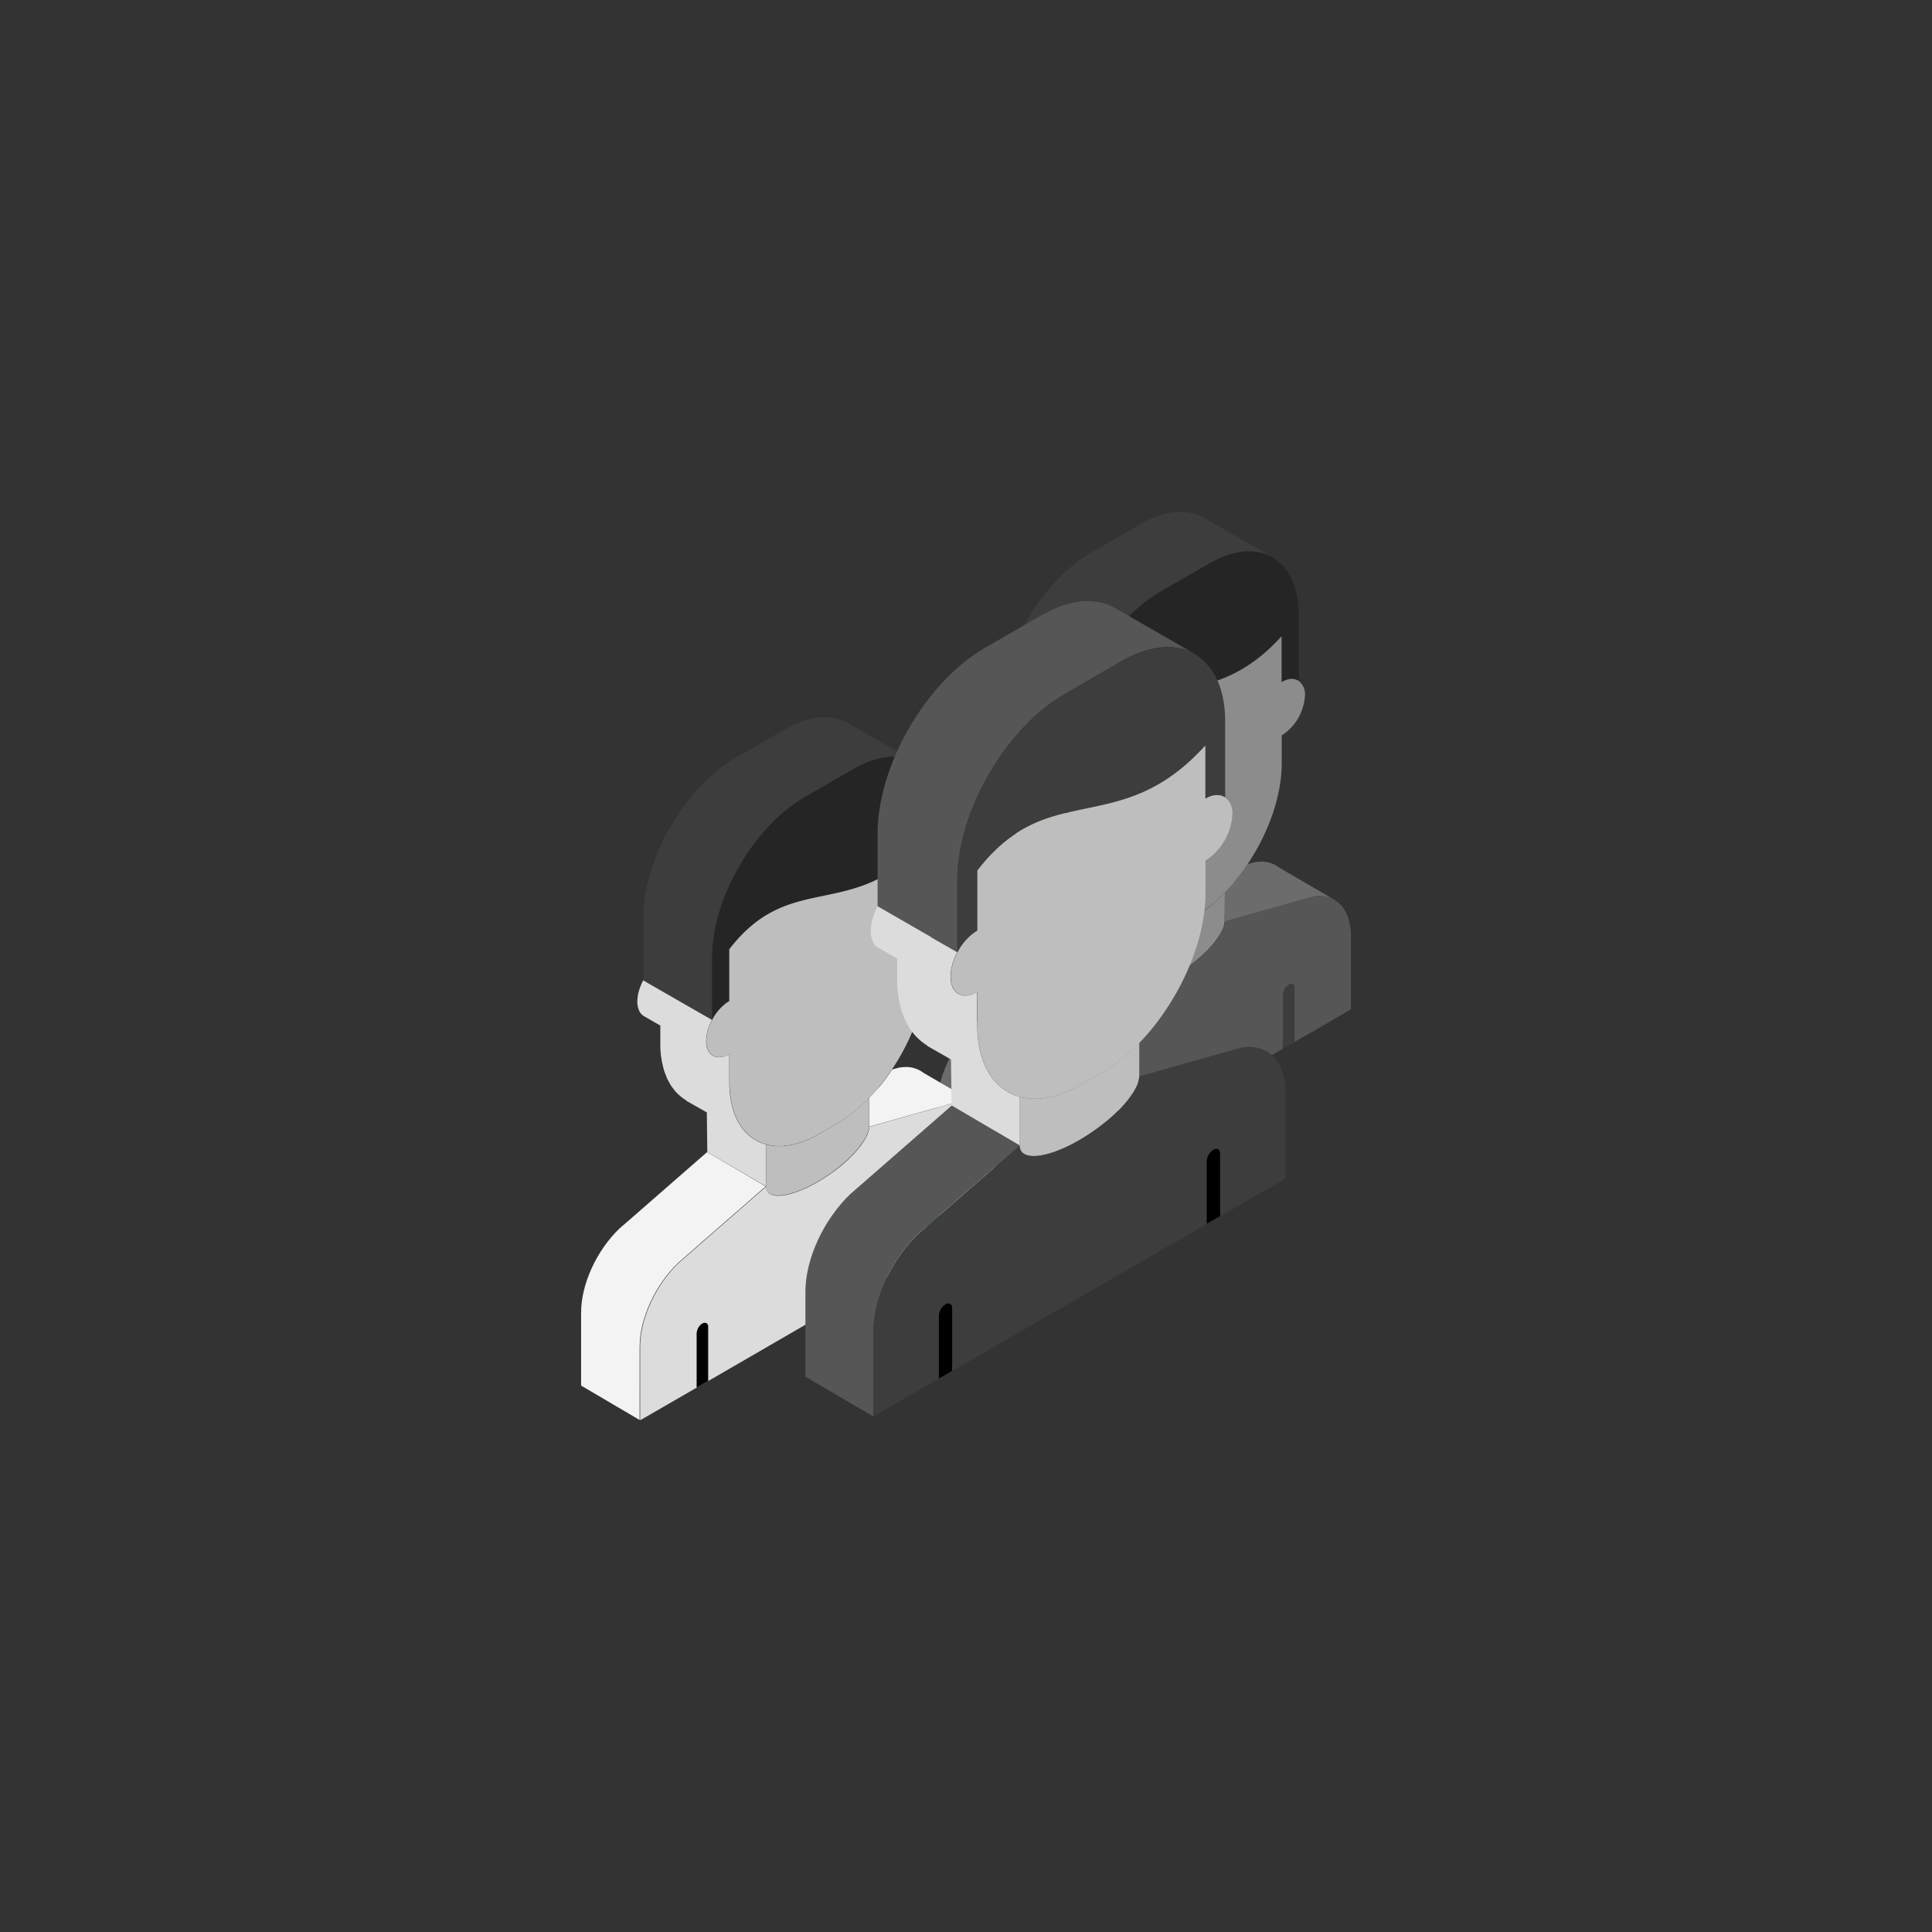 <svg id="Objects" xmlns="http://www.w3.org/2000/svg" width="500" height="500" viewBox="0 0 500 500"><rect x="0" y="0" width="500" height="500" fill="#333333" stroke="none"/><defs><style>.cls-1{fill:#dc4a38;}.cls-2{fill:#6c6c6c;}.cls-3{fill:#2e2823;}.cls-4{fill:#3d3d3d;}.cls-5{fill:#a83c36;}.cls-6{fill:#8c8c8c;}.cls-7{fill:#d4ae85;}.cls-8{fill:#252525;}.cls-9{fill:#565656;}.cls-10{fill:#f3f3f3;}.cls-11{fill:#2d88b6;}.cls-12{fill:#bebebe;}.cls-13{fill:#dcdcdc;}.cls-14{fill:#c4c4c4;}.cls-15{fill:#633e1d;}</style></defs><path class="cls-1" d="M313,245.34c.11-.12.21-.23.3-.35.33-.36.62-.72.92-1.07-.6.73-1.27,1.47-2,2.22C312.52,245.88,312.78,245.6,313,245.34Z"/><path class="cls-1" d="M309.5,133.11a11.86,11.86,0,0,1,1.38.58A11.86,11.86,0,0,0,309.5,133.11Z"/><path class="cls-1" d="M305.92,132.48a12.82,12.82,0,0,1,1.39.13A12.82,12.82,0,0,0,305.92,132.48Z"/><path class="cls-1" d="M345.47,232.93l-.08-.05s0,0,.07.05Z"/><path class="cls-1" d="M311.54,134h0Z"/><path class="cls-1" d="M307.77,132.67a11.17,11.17,0,0,1,1.41.35A11.17,11.17,0,0,0,307.77,132.67Z"/><path class="cls-1" d="M297.46,134.42c.29-.14.57-.23.85-.35C298,134.19,297.75,134.28,297.46,134.42Z"/><path class="cls-1" d="M299.72,133.51c.36-.13.71-.21,1.07-.32C300.43,133.3,300.08,133.38,299.72,133.51Z"/><path class="cls-1" d="M301.88,132.89c.42-.1.83-.15,1.24-.21C302.71,132.74,302.3,132.79,301.88,132.89Z"/><path class="cls-1" d="M304,132.55c.46-.05.9-.05,1.34-.06C304.85,132.5,304.41,132.5,304,132.55Z"/><path class="cls-1" d="M267.88,230.29c-.06-.06-.13-.1-.18-.16a11.68,11.68,0,0,0,1.1.9l0,0A10.13,10.13,0,0,1,267.88,230.29Z"/><path class="cls-1" d="M263,212.48v-.21h0v4.45c0,.28.05.52.05.79,0-.27,0-.52,0-.8Z"/><path class="cls-1" d="M295.57,135.4l-.43.22-.64.37.63-.36C295.28,135.54,295.42,135.48,295.57,135.4Z"/><path class="cls-1" d="M311,247.3l0,0c.41-.37.8-.73,1.15-1.11-.73.73-1.54,1.46-2.4,2.18C310.22,248,310.63,247.66,311,247.3Z"/><path class="cls-1" d="M263.14,219.75c0,.07,0,.15,0,.22s0-.14,0-.21Z"/><path class="cls-1" d="M258.76,209.84h0v0a3.15,3.15,0,0,1-1.25-1.43s0-.12-.05-.17a4.85,4.85,0,0,1-.29-.91A6.71,6.71,0,0,1,257,206a10.35,10.35,0,0,1,.61-3.29A10.44,10.44,0,0,0,257,206c0,1.94.71,3.28,1.84,3.88l-.08,0Z"/><path class="cls-1" d="M266.05,228.23c.22.31.45.59.69.88-.15-.18-.28-.37-.42-.55S266.14,228.35,266.05,228.23Z"/><path class="cls-1" d="M263.76,223.19l.21.7c0-.12-.06-.26-.1-.39S263.79,223.3,263.76,223.19Z"/><path class="cls-1" d="M314.72,243.3a13.26,13.26,0,0,0,1.8-3,5.88,5.88,0,0,0,.38-1.4,6.4,6.4,0,0,1-.38,1.4A14.13,14.13,0,0,1,314.72,243.3Z"/><path class="cls-1" d="M307.31,250.29c.33-.25.66-.47,1-.74s.84-.64,1.25-1c-.82.68-1.69,1.34-2.59,2Z"/><path class="cls-1" d="M263.16,220.08c0,.35.12.66.17,1,0-.14,0-.28-.05-.41S263.19,220.28,263.16,220.08Z"/><path class="cls-1" d="M264.74,225.91a12.9,12.9,0,0,0,.65,1.22c-.23-.39-.45-.78-.65-1.21Z"/><path class="cls-2" d="M317,231v7.49h0l22.62-6.38a8.12,8.12,0,0,1,5.77.79L331,224.5a7.39,7.39,0,0,0-5-1.49h0a11.55,11.55,0,0,0-1.5.18l-1.63.46a50.83,50.83,0,0,1-3.19,4.33C318.77,229,317.88,230,317,231Z"/><path class="cls-3" d="M329.77,144.47l-.32-.18.32.22Z"/><path class="cls-3" d="M268.78,231l0,0c.26.18.51.37.78.54A8.83,8.83,0,0,1,268.78,231Z"/><path class="cls-3" d="M267.18,229.6c.17.18.34.37.52.53s.12.1.18.16C267.64,230.07,267.41,229.84,267.18,229.6Z"/><path class="cls-3" d="M258.73,209.81a3.15,3.15,0,0,1-1.25-1.43A3.15,3.15,0,0,0,258.73,209.81Z"/><path class="cls-3" d="M258.76,209.84Z"/><path class="cls-4" d="M276.34,210.78v0l0,0V194.65c0-15.29,10.73-33.88,24-41.52l12.62-7.28c6.35-3.67,12.1-4,16.29-1.68l-17.54-10.08-.14-.09h0l-.15-.09-.33-.17,0,0-.16-.07a11.86,11.86,0,0,0-1.38-.58l-.32-.09a11.17,11.17,0,0,0-1.41-.35c-.15,0-.31,0-.46-.06a12.82,12.82,0,0,0-1.39-.13c-.21,0-.42,0-.63,0-.44,0-.88,0-1.34.06-.27,0-.55.09-.83.13s-.82.11-1.24.21-.72.2-1.09.3-.71.19-1.07.32-.93.36-1.41.56c-.28.12-.56.21-.85.35-.62.28-1.25.62-1.89,1-.15.08-.29.14-.44.23l-.63.36-12,6.91c-13.23,7.66-24,26.24-24,41.52v16.13Z"/><path class="cls-3" d="M257.14,207.3a4.85,4.85,0,0,0,.29.91A4.85,4.85,0,0,1,257.14,207.3Z"/><path class="cls-3" d="M265.82,227.89a4,4,0,0,0,.23.34c.09.12.19.22.27.33A8.33,8.33,0,0,1,265.82,227.89Z"/><path class="cls-3" d="M263.14,219.76c0,.07,0,.14,0,.21v.11c0,.2.09.38.12.59C263.23,220.36,263.18,220.07,263.14,219.76Z"/><path class="cls-3" d="M264.46,225.19c.09.24.17.49.28.72h0C264.63,225.69,264.55,225.43,264.46,225.19Z"/><path class="cls-3" d="M263.63,222.57c.05.2.08.42.13.62s.08.2.11.31Z"/><path class="cls-5" d="M273.69,289.33a2.39,2.39,0,0,0-.59.48,3.32,3.32,0,0,0-.92,2.14v14l3-1.74v-14c0-.73-.38-1.12-.92-1.07l-.09,0A1.6,1.6,0,0,0,273.69,289.33Z"/><path class="cls-4" d="M333.48,254.82a3.34,3.34,0,0,0-1.51,2.62v14l3-1.74v-14a1.54,1.54,0,0,0-.12-.61C334.65,254.57,334.12,254.45,333.48,254.82Z"/><path class="cls-6" d="M317,231a39.34,39.34,0,0,1-8.5,6.77L304,240.32a20.44,20.44,0,0,1-11.1,3.15,12.84,12.84,0,0,1-2.67-.43V253.9c0,3.59,6,3.06,13.38-1.2,1-.6,2-1.24,3-1.91l.37-.25c.9-.64,1.77-1.3,2.59-2l.14-.11a1.27,1.27,0,0,0,.12-.1c.86-.72,1.67-1.45,2.4-2.18l0,0h0c.75-.75,1.42-1.49,2-2.22l.06-.07c.15-.18.25-.36.4-.55a14.13,14.13,0,0,0,1.8-3,6.4,6.4,0,0,0,.38-1.4,4.36,4.36,0,0,0,.06-.49h0Z"/><path class="cls-7" d="M275.07,245l15.14,8.9V243c-5.73-1.58-9.44-7.27-9.45-16.12v-7.27c-3.28,1.9-5.94.36-5.94-3.43a12,12,0,0,1,1.51-5.42v0l-17.8-10.23a13.85,13.85,0,0,0-.91,2.15A10.35,10.35,0,0,0,257,206a6.71,6.71,0,0,0,.12,1.31,4.85,4.85,0,0,0,.29.91s0,.12.05.17a3.15,3.15,0,0,0,1.25,1.43v0h0l.09,0,4.1,2.36h0v4.42c0,.28,0,.53,0,.8,0,.78.06,1.54.14,2.26h0c0,.31.09.6.14.91,0,.13,0,.27.05.41.09.51.19,1,.3,1.49l.24.93c0,.13.06.27.1.39.14.46.32.87.49,1.3.09.24.17.5.28.73.2.43.42.82.65,1.21s.27.52.43.76a8.33,8.33,0,0,0,.5.67c.14.18.27.37.42.55s.29.33.44.49.46.47.7.69a10.13,10.13,0,0,0,.9.72,8.83,8.83,0,0,0,.8.56,1.77,1.77,0,0,1,.17.12l0,.07,5.29,3h0Z"/><path class="cls-8" d="M312.94,145.85l-12.62,7.28c-13.24,7.64-24,26.23-24,41.52v16.12a12.4,12.4,0,0,1,4.41-4.85V192.53c16-20.76,31.8-6.79,50.91-27.86v11.86l.07,0c1.76-1,3.32-1,4.41-.24v-17c0-7.14-2.43-12.21-6.38-14.74l-.32-.22-.22-.12C325,141.81,319.29,142.18,312.94,145.85Z"/><path class="cls-6" d="M331.74,176.49l-.07,0V164.67c-19.11,21.07-34.94,7.1-50.91,27.86v13.39a12.4,12.4,0,0,0-4.41,4.85l0,0a12,12,0,0,0-1.51,5.42c0,3.79,2.66,5.33,5.94,3.43v7.27c0,8.85,3.72,14.54,9.45,16.12a12.84,12.84,0,0,0,2.67.43,20.44,20.44,0,0,0,11.1-3.15l4.48-2.59A39.34,39.34,0,0,0,317,231c.92-1,1.81-1.94,2.66-3a50.83,50.83,0,0,0,3.19-4.33c5.38-8,8.86-17.59,8.86-26.12v-7.27l.07,0a13.16,13.16,0,0,0,5.94-10.3,4.3,4.3,0,0,0-1.53-3.68C335.06,175.47,333.5,175.48,331.74,176.49Z"/><path class="cls-9" d="M345.46,232.93s0,0-.07-.05l0,0a8.12,8.12,0,0,0-5.77-.79L317,238.45h0a4.36,4.36,0,0,1-.06.49,5.88,5.88,0,0,1-.38,1.4,13.26,13.26,0,0,1-1.8,3c-.15.19-.25.37-.4.55l-.06.07c-.3.35-.59.71-.92,1.07-.09.12-.19.23-.3.35-.26.26-.52.54-.8.8h0l0,0c-.35.38-.74.74-1.15,1.11l0,0c-.38.36-.79.71-1.21,1a1.27,1.27,0,0,1-.12.1l-.14.11c-.41.35-.83.68-1.25,1s-.65.49-1,.74l-.36.25-.37.25c-.1.07-.2.15-.3.21-.88.6-1.77,1.16-2.7,1.7-7.37,4.27-13.35,4.79-13.37,1.21l-22,19.21-.59.52c-6,5.72-10,14.51-10,21.79v18.95l3.76-2.17,10.85-6.28h0V292a3.32,3.32,0,0,1,.92-2.14,2.39,2.39,0,0,1,.59-.48,1.38,1.38,0,0,1,.5-.18l.09,0c.55-.06.93.33.93,1.07v14L332,271.42h0v-14a3.34,3.34,0,0,1,1.51-2.62c.64-.37,1.17-.25,1.4.25a1.43,1.43,0,0,1,.12.62v14l10.82-6.26,3.78-2.19v-19C349.6,237.79,348.05,234.51,345.46,232.93Z"/><path class="cls-2" d="M257.57,295.43c0-7.28,4-16.07,10-21.79l.59-.52,22-19.21c0,3.58,6,3.06,13.37-1.21.93-.54,1.82-1.1,2.7-1.7.1-.06.2-.14.3-.21-1,.67-2,1.31-3,1.91-7.38,4.26-13.37,4.79-13.38,1.2L275.07,245V234.77h0V245l-20.3,17.71-2.32,2c-6,5.73-10,14.51-10,21.78v19l15.14,8.9Z"/><path class="cls-1" d="M221,298.49c.11-.13.21-.23.3-.35.33-.36.63-.72.92-1.07-.59.73-1.27,1.47-2,2.22Z"/><path class="cls-1" d="M217.47,186.25a10.56,10.56,0,0,1,1.38.58A11.17,11.17,0,0,0,217.47,186.25Z"/><path class="cls-1" d="M213.89,185.62a12.76,12.76,0,0,1,1.4.14A12.76,12.76,0,0,0,213.89,185.62Z"/><path class="cls-1" d="M253.45,286.08l-.08-.05.06.05Z"/><path class="cls-1" d="M219.51,187.14h0Z"/><path class="cls-1" d="M215.74,185.81a13.2,13.2,0,0,1,1.41.35A13.2,13.2,0,0,0,215.74,185.81Z"/><path class="cls-1" d="M205.44,187.56c.29-.13.56-.23.85-.35C206,187.33,205.73,187.43,205.44,187.56Z"/><path class="cls-1" d="M207.69,186.65c.37-.12.72-.21,1.07-.31C208.41,186.44,208.06,186.53,207.69,186.65Z"/><path class="cls-1" d="M209.86,186c.42-.09.82-.14,1.23-.21C210.68,185.89,210.28,185.94,209.86,186Z"/><path class="cls-1" d="M211.93,185.69c.45,0,.89-.05,1.33-.05C212.82,185.64,212.38,185.65,211.93,185.69Z"/><path class="cls-1" d="M175.86,283.43l-.19-.15a11.57,11.57,0,0,0,1.1.89h0C176.45,283.93,176.15,283.69,175.86,283.43Z"/><path class="cls-1" d="M170.94,265.62v-.21h0v4.45c0,.28,0,.52,0,.79,0-.27,0-.53,0-.8Z"/><path class="cls-1" d="M203.54,188.54l-.43.23-.64.37.64-.37C203.25,188.69,203.4,188.63,203.54,188.54Z"/><path class="cls-1" d="M219,300.44h0c.41-.38.8-.74,1.16-1.11-.74.73-1.54,1.46-2.4,2.17C218.19,301.16,218.6,300.81,219,300.44Z"/><path class="cls-1" d="M171.12,272.89a1.62,1.62,0,0,0,0,.22c0-.06,0-.14,0-.21Z"/><path class="cls-1" d="M166.74,263h0a3.18,3.18,0,0,1-1.24-1.43,1.27,1.27,0,0,0-.06-.18,4.62,4.62,0,0,1-.28-.91,6.61,6.61,0,0,1-.12-1.3,10.56,10.56,0,0,1,.6-3.29,10.33,10.33,0,0,0-.62,3.3c0,2,.71,3.29,1.84,3.89l-.08-.05Z"/><path class="cls-1" d="M174,281.38a9.66,9.66,0,0,0,.68.87c-.14-.17-.28-.36-.41-.54S174.11,281.5,174,281.38Z"/><path class="cls-1" d="M171.74,276.33a7.36,7.36,0,0,0,.21.71c0-.13-.07-.27-.1-.39A3,3,0,0,1,171.74,276.33Z"/><path class="cls-1" d="M222.69,296.45a13.48,13.48,0,0,0,1.8-3,5.41,5.41,0,0,0,.38-1.41,6,6,0,0,1-.38,1.41A13.72,13.72,0,0,1,222.69,296.45Z"/><path class="cls-1" d="M215.28,303.43c.33-.24.66-.47,1-.73s.84-.65,1.26-1c-.82.67-1.69,1.33-2.6,2C215,303.6,215.17,303.52,215.28,303.43Z"/><path class="cls-1" d="M171.14,273.22c0,.35.11.67.17,1l-.06-.42C171.22,273.61,171.16,273.43,171.14,273.22Z"/><path class="cls-1" d="M172.71,279.06c.2.43.42.82.65,1.22-.22-.4-.45-.79-.65-1.21Z"/><path class="cls-10" d="M224.93,284.11v7.49h0l22.62-6.38a8.15,8.15,0,0,1,5.78.78L239,277.65a7.38,7.38,0,0,0-5-1.49h0a9,9,0,0,0-1.5.18l-1.62.45c-1,1.5-2.06,3-3.19,4.34C226.74,282.17,225.85,283.16,224.93,284.11Z"/><path class="cls-3" d="M237.74,197.62l-.31-.18a3.46,3.46,0,0,1,.31.22Z"/><path class="cls-3" d="M176.76,284.16h0c.26.19.51.38.78.54C177.28,284.55,177,284.35,176.76,284.16Z"/><path class="cls-3" d="M175.15,282.75c.17.18.34.36.52.53l.19.15C175.62,283.21,175.38,283,175.15,282.75Z"/><path class="cls-3" d="M166.7,263a3.18,3.18,0,0,1-1.24-1.43A3.18,3.18,0,0,0,166.7,263Z"/><path class="cls-3" d="M166.73,263h0Z"/><path class="cls-4" d="M184.32,263.93V247.8c0-15.29,10.73-33.88,24-41.52L220.91,199c6.35-3.67,12.11-4,16.3-1.68l-17.55-10.08-.14-.08h0l-.14-.08-.34-.18v0l-.17-.07a10.56,10.56,0,0,0-1.38-.58l-.32-.09a13.2,13.2,0,0,0-1.41-.35l-.45-.05a12.76,12.76,0,0,0-1.4-.14l-.63,0c-.44,0-.88,0-1.33.05-.28,0-.56.09-.84.13s-.81.12-1.23.21-.73.2-1.1.31-.7.19-1.07.31-.93.37-1.4.56c-.29.12-.56.22-.85.35-.63.29-1.26.63-1.9,1-.14.09-.29.15-.43.23l-.64.37-12,6.9c-13.24,7.66-24,26.24-24,41.52V253.7Z"/><path class="cls-3" d="M165.12,260.44a4.62,4.62,0,0,0,.28.91A4.62,4.62,0,0,1,165.12,260.44Z"/><path class="cls-3" d="M173.79,281l.24.35c.08.12.18.21.27.33C174.13,281.48,174,281.27,173.79,281Z"/><path class="cls-3" d="M171.12,272.9c0,.07,0,.15,0,.21a.37.37,0,0,0,0,.11c0,.21.08.39.11.59C171.2,273.51,171.15,273.22,171.12,272.9Z"/><path class="cls-3" d="M172.43,278.33c.1.24.18.5.28.73h0C172.61,278.83,172.53,278.58,172.43,278.33Z"/><path class="cls-3" d="M171.61,275.71c0,.21.07.43.13.62a3,3,0,0,0,.11.32C171.76,276.34,171.68,276,171.61,275.71Z"/><path d="M181.66,342.47a3,3,0,0,0-.59.48,3.35,3.35,0,0,0-.91,2.14v14l3-1.75v-14c0-.73-.38-1.13-.93-1.08l-.08,0A1.61,1.61,0,0,0,181.66,342.47Z"/><path class="cls-11" d="M241.45,308a3.33,3.33,0,0,0-1.5,2.62v14l3-1.75v-14a1.46,1.46,0,0,0-.12-.62C242.63,307.72,242.09,307.59,241.45,308Z"/><path class="cls-12" d="M224.93,284.11a39.1,39.1,0,0,1-8.5,6.77L212,293.47c-4,2.32-7.8,3.32-11.1,3.14a11.46,11.46,0,0,1-2.66-.43V307c0,3.6,6,3.06,13.37-1.2,1-.59,2-1.24,3-1.9l.36-.26c.91-.64,1.78-1.3,2.6-2l.14-.11.12-.11c.86-.71,1.66-1.44,2.4-2.17l0,0h0c.74-.75,1.42-1.49,2-2.22l.06-.07c.15-.19.26-.36.4-.55a13.72,13.72,0,0,0,1.8-3,6,6,0,0,0,.38-1.41,4.19,4.19,0,0,0,.06-.48h0Z"/><path class="cls-13" d="M183.05,298.15,198.19,307V296.18c-5.73-1.57-9.45-7.27-9.45-16.12V272.8c-3.29,1.9-6,.36-6-3.43a12,12,0,0,1,1.52-5.42v0l-17.8-10.23a13.5,13.5,0,0,0-.92,2.15,10.56,10.56,0,0,0-.6,3.29,6.61,6.61,0,0,0,.12,1.3,4.62,4.62,0,0,0,.28.91,1.27,1.27,0,0,1,.06.18A3.18,3.18,0,0,0,166.7,263h0l.08.05,4.11,2.36h0v4.43c0,.27,0,.53,0,.8,0,.77.06,1.53.14,2.25h0c0,.32.08.61.13.91l.06.42c.08.51.18,1,.3,1.48.07.32.15.63.24.94,0,.12.06.26.1.39.14.45.31.87.48,1.29.1.25.18.5.28.74.2.42.43.81.65,1.21s.27.52.43.75.34.45.51.68.27.37.41.54.29.34.44.5.47.46.71.68.59.5.9.73.52.39.79.55a1.88,1.88,0,0,0,.18.12l0,.07,5.29,3h0Z"/><path class="cls-8" d="M220.91,199l-12.62,7.29c-13.24,7.64-24,26.23-24,41.52v16.12a12.45,12.45,0,0,1,4.42-4.86V245.67c16-20.76,31.79-6.79,50.91-27.85v11.86l.06,0c1.76-1,3.33-1,4.41-.25v-17c0-7.15-2.43-12.21-6.38-14.74a3.46,3.46,0,0,0-.31-.22l-.22-.13C233,195,227.26,195.32,220.91,199Z"/><path class="cls-12" d="M239.71,229.64l-.06,0V217.82c-19.12,21.06-34.94,7.09-50.91,27.85v13.39a12.45,12.45,0,0,0-4.42,4.86v0a12,12,0,0,0-1.52,5.42c0,3.79,2.66,5.33,6,3.43v7.26c0,8.85,3.72,14.55,9.45,16.12a11.46,11.46,0,0,0,2.66.43c3.3.18,7.08-.82,11.1-3.14l4.48-2.59a39.1,39.1,0,0,0,8.5-6.77c.92-.95,1.81-1.94,2.67-3,1.13-1.37,2.18-2.84,3.19-4.34,5.38-8,8.86-17.58,8.86-26.12V243.4l.06,0a13.15,13.15,0,0,0,5.95-10.3,4.28,4.28,0,0,0-1.54-3.68C243,228.62,241.47,228.62,239.71,229.64Z"/><path class="cls-13" d="M253.43,286.08l-.06-.05,0,0a8.15,8.15,0,0,0-5.78-.78l-22.62,6.38h0a4.19,4.19,0,0,1-.06.48,5.41,5.41,0,0,1-.38,1.41,13.48,13.48,0,0,1-1.8,3c-.14.19-.25.36-.4.55l-.06.07c-.29.35-.59.71-.92,1.07-.09.12-.19.22-.3.35l-.79.8h0l0,0c-.36.37-.75.73-1.16,1.11h0c-.39.37-.8.72-1.21,1.05l-.12.11-.14.11c-.42.34-.84.68-1.26,1s-.65.49-1,.73c-.11.09-.24.17-.36.25l-.36.26-.31.21c-.88.59-1.77,1.15-2.69,1.7-7.38,4.26-13.36,4.79-13.38,1.2l-22,19.21-.6.53c-6,5.72-10,14.51-10,21.78v18.95l3.76-2.16,10.86-6.28h0v-14a3.35,3.35,0,0,1,.91-2.14,2.65,2.65,0,0,1,.59-.48,1.61,1.61,0,0,1,.51-.17l.08,0c.55,0,.93.34.93,1.07v14L240,324.57h0v-14a3.33,3.33,0,0,1,1.5-2.62c.64-.37,1.18-.24,1.4.25a1.48,1.48,0,0,1,.12.63v14l10.82-6.26,3.78-2.18V295.43C257.57,290.93,256,287.66,253.43,286.08Z"/><path class="cls-10" d="M165.54,348.57c0-7.27,4-16.06,10-21.78l.6-.53,22-19.21c0,3.59,6,3.06,13.38-1.2.92-.55,1.81-1.11,2.69-1.7l.31-.21c-1,.66-2,1.31-3,1.9-7.38,4.26-13.36,4.8-13.37,1.2l-15.14-8.89V287.92h0v10.23l-20.29,17.71-2.33,2c-6,5.74-10,14.51-10,21.78v18.95l15.14,8.9Z"/><path class="cls-14" d="M232.25,248.41v-.25h0v5.16c0,.33.05.61.06.92,0-.32,0-.61,0-.93Z"/><path class="cls-14" d="M227.37,245.35h0a3.67,3.67,0,0,1-1.46-1.68,1.52,1.52,0,0,1-.06-.2,5.17,5.17,0,0,1-.34-1.05,8,8,0,0,1-.13-1.52,12,12,0,0,1,.7-3.83,12.15,12.15,0,0,0-.72,3.85c0,2.26.82,3.81,2.13,4.5l-.09,0Z"/><path class="cls-14" d="M274.86,156.84c.42-.15.83-.24,1.25-.36C275.69,156.6,275.29,156.69,274.86,156.84Z"/><path class="cls-14" d="M272.25,157.89c.34-.15.67-.26,1-.4C272.92,157.63,272.59,157.74,272.25,157.89Z"/><path class="cls-14" d="M277.38,156.12c.48-.11.95-.17,1.42-.24C278.33,156,277.86,156,277.38,156.12Z"/><path class="cls-14" d="M286.2,156.38a11.26,11.26,0,0,1,1.6.67A11.26,11.26,0,0,0,286.2,156.38Z"/><path class="cls-14" d="M279.77,155.73c.53,0,1-.06,1.55-.07C280.81,155.67,280.3,155.68,279.77,155.73Z"/><path class="cls-14" d="M282.05,155.65c.55,0,1.09.08,1.62.15C283.13,155.73,282.6,155.67,282.05,155.65Z"/><path class="cls-14" d="M232.45,256.84c0,.08,0,.18,0,.26,0-.08,0-.17,0-.25Z"/><path class="cls-14" d="M235.83,266.68a11.36,11.36,0,0,0,.79,1c-.17-.2-.32-.42-.48-.63S235.92,266.82,235.83,266.68Z"/><path class="cls-14" d="M238,269.06c-.07-.06-.15-.11-.22-.18a13.86,13.86,0,0,0,1.28,1l0,0A11.93,11.93,0,0,1,238,269.06Z"/><path class="cls-14" d="M234.3,264c.23.5.49.95.75,1.41-.26-.45-.52-.9-.75-1.4Z"/><path class="cls-14" d="M233.17,260.83l.24.82c0-.15-.07-.31-.11-.46S233.21,261,233.17,260.83Z"/><path class="cls-14" d="M232.48,257.22c0,.41.13.78.19,1.17l-.06-.48C232.57,257.67,232.51,257.46,232.48,257.22Z"/><path class="cls-14" d="M284.19,155.87a14.54,14.54,0,0,1,1.64.4A14.54,14.54,0,0,0,284.19,155.87Z"/><path class="cls-14" d="M288,288.79a.07.07,0,0,0,0,0c.47-.44.92-.85,1.33-1.28-.84.84-1.78,1.68-2.77,2.51C287,289.61,287.52,289.21,288,288.79Z"/><path class="cls-14" d="M283.66,292.25c.39-.28.77-.54,1.14-.85s1-.75,1.45-1.14q-1.42,1.17-3,2.28Z"/><path class="cls-14" d="M292.27,284.13a15.09,15.09,0,0,0,2.07-3.41,6.59,6.59,0,0,0,.44-1.64,6.59,6.59,0,0,1-.44,1.64A16.36,16.36,0,0,1,292.27,284.13Z"/><path class="cls-14" d="M270.1,159l-.55.28-.85.49.85-.48C269.73,159.19,269.92,159.11,270.1,159Z"/><path class="cls-14" d="M288.57,157.41h0Z"/><path class="cls-9" d="M294.85,269.84v8.69h0l26.23-7.4a9.43,9.43,0,0,1,6.7.91l-16.64-9.68a8.53,8.53,0,0,0-5.83-1.73l-.05,0v0a11.9,11.9,0,0,0-1.74.2l-1.89.53a62,62,0,0,1-3.7,5Q296.46,268.21,294.85,269.84Z"/><path class="cls-14" d="M290.31,286.52c.12-.15.24-.27.34-.41.38-.42.72-.83,1.07-1.23-.69.84-1.47,1.7-2.33,2.56C289.71,287.14,290,286.82,290.31,286.52Z"/><path class="cls-14" d="M327.92,272.13l-.09-.06.07.06Z"/><path class="cls-15" d="M309.7,169.55l-.36-.2c.13.07.24.17.37.25Z"/><path class="cls-15" d="M239,269.9l0,0c.3.22.59.44.91.63C239.6,270.35,239.29,270.13,239,269.9Z"/><path class="cls-15" d="M233,260.11c.06.24.09.49.15.72s.09.24.13.36C233.2,260.84,233.11,260.48,233,260.11Z"/><path class="cls-15" d="M235.55,266.28c.09.14.18.27.28.4s.21.25.31.38C235.94,266.8,235.73,266.56,235.55,266.28Z"/><path class="cls-9" d="M247.76,246.44v0l0,0V227.74c0-17.73,12.45-39.28,27.8-48.14l14.63-8.45c7.37-4.25,14-4.68,18.9-2l-20.35-11.69-.16-.09h0l-.17-.1-.39-.2,0,0-.19-.08a11.26,11.26,0,0,0-1.6-.67l-.37-.11a14.54,14.54,0,0,0-1.64-.4l-.52-.07c-.53-.07-1.07-.13-1.62-.15-.24,0-.49,0-.73,0-.51,0-1,0-1.55.07-.32,0-.65.1-1,.15-.47.07-.94.13-1.42.24s-.85.24-1.27.36-.83.21-1.25.36-1.07.42-1.61.65c-.33.14-.66.25-1,.4-.71.33-1.43.72-2.15,1.12-.18.1-.37.18-.55.29l-.85.48-13.79,7.95c-15.34,8.88-27.79,30.43-27.79,48.14v18.72Z"/><path class="cls-15" d="M237.13,268.27c.2.21.39.42.6.61s.15.12.22.18C237.67,268.81,237.39,268.55,237.13,268.27Z"/><path class="cls-15" d="M225.49,242.41a5.17,5.17,0,0,0,.34,1.05A5.17,5.17,0,0,1,225.49,242.41Z"/><path class="cls-15" d="M234,263.15c.11.28.21.57.33.84h0C234.18,263.73,234.09,263.43,234,263.15Z"/><path class="cls-15" d="M227.35,245.34h0a3.67,3.67,0,0,1-1.46-1.68A3.67,3.67,0,0,0,227.35,245.34Z"/><path class="cls-15" d="M232.45,256.85c0,.08,0,.17,0,.25a.49.49,0,0,0,0,.12c0,.24.09.45.13.69C232.55,257.56,232.49,257.21,232.45,256.85Z"/><polygon class="cls-15" points="227.38 245.36 227.37 245.35 227.37 245.35 227.38 245.36 227.38 245.36"/><path d="M245.27,337.32a1.65,1.65,0,0,0-.59.2,3,3,0,0,0-.69.56,3.85,3.85,0,0,0-1.06,2.48v16.22h0l3.5-2V338.54c0-.85-.45-1.31-1.08-1.25Z"/><path d="M314,297.5a3.85,3.85,0,0,0-1.75,3v16.21h0l3.51-2V298.51a1.66,1.66,0,0,0-.14-.71C315.37,297.22,314.75,297.07,314,297.5Z"/><path class="cls-12" d="M294.85,269.84A45.55,45.55,0,0,1,285,277.7l-5.2,3c-4.66,2.69-9.05,3.85-12.87,3.65a14.67,14.67,0,0,1-3.09-.5v12.59c0,4.17,7,3.55,15.51-1.39,1.2-.69,2.35-1.44,3.47-2.21l.43-.3q1.58-1.11,3-2.28l.17-.14a1.49,1.49,0,0,0,.14-.12c1-.83,1.93-1.67,2.77-2.51l.05,0h0c.86-.86,1.64-1.72,2.33-2.56l.07-.09c.18-.22.31-.43.48-.66a16.36,16.36,0,0,0,2.07-3.41,6.59,6.59,0,0,0,.44-1.64,3.76,3.76,0,0,0,.07-.55h0Z"/><path class="cls-13" d="M246.28,286.12l17.56,10.32V283.85c-6.64-1.83-10.95-8.43-10.95-18.7v-8.42c-3.81,2.2-6.9.42-6.9-4a13.81,13.81,0,0,1,1.76-6.28v0l-20.64-11.85a16.26,16.26,0,0,0-1.06,2.47,12,12,0,0,0-.7,3.83,8,8,0,0,0,.13,1.52,5.17,5.17,0,0,0,.34,1.05,1.52,1.52,0,0,0,.06.2,3.67,3.67,0,0,0,1.46,1.68h0l.09,0,4.76,2.74h0v5.14c0,.32,0,.61,0,.93,0,.9.07,1.77.16,2.61h0c0,.36.1.71.16,1.06l.06.48c.1.59.22,1.16.35,1.72.09.37.18.73.28,1.08,0,.15.07.31.11.46.17.52.37,1,.56,1.5.12.28.21.58.33.85.23.5.49.95.75,1.4s.32.61.5.88.39.52.59.78.31.43.48.63.34.39.51.58.54.54.82.79a11.93,11.93,0,0,0,1,.84c.3.23.61.45.93.65.07,0,.13.1.19.14l0,.07,6.14,3.5h0Z"/><path class="cls-4" d="M290.19,171.15l-14.63,8.45c-15.35,8.86-27.8,30.41-27.8,48.14v18.69a14.22,14.22,0,0,1,5.12-5.62V225.28c18.51-24.07,36.86-7.88,59-32.3v13.75l.07,0c2-1.18,3.85-1.18,5.12-.28V186.69c0-8.28-2.83-14.16-7.4-17.09-.13-.08-.24-.18-.37-.25l-.25-.15C304.23,166.47,297.56,166.9,290.19,171.15Z"/><path class="cls-12" d="M312,206.68l-.07,0V193c-22.17,24.42-40.52,8.23-59,32.3v15.53a14.22,14.22,0,0,0-5.12,5.62l0,0a13.81,13.81,0,0,0-1.76,6.28c0,4.4,3.09,6.18,6.9,4v8.42c0,10.27,4.31,16.87,10.95,18.7a14.67,14.67,0,0,0,3.09.5c3.82.2,8.21-1,12.87-3.65l5.2-3a45.55,45.55,0,0,0,9.85-7.86q1.61-1.63,3.09-3.45a62,62,0,0,0,3.7-5c6.24-9.29,10.28-20.39,10.28-30.29v-8.43l.07,0a15.24,15.24,0,0,0,6.89-11.94,5,5,0,0,0-1.77-4.27C315.84,205.5,314,205.5,312,206.68Z"/><path class="cls-4" d="M327.9,272.13l-.07-.06-.05,0a9.43,9.43,0,0,0-6.7-.91l-26.23,7.4h0a3.76,3.76,0,0,1-.07.55,6.59,6.59,0,0,1-.44,1.64,15.09,15.09,0,0,1-2.07,3.41c-.17.23-.3.44-.48.66l-.07.09c-.35.4-.69.81-1.07,1.23-.1.14-.22.26-.34.41-.3.3-.6.62-.92.92h0l-.05,0c-.41.43-.86.84-1.33,1.28a.07.07,0,0,1,0,0c-.44.42-.92.82-1.4,1.21a1.49,1.49,0,0,1-.14.12l-.17.14c-.48.39-1,.78-1.45,1.14s-.75.57-1.14.85l-.41.29-.43.3c-.12.08-.23.17-.35.24-1,.69-2.05,1.34-3.13,2-8.55,4.95-15.48,5.56-15.5,1.4l-25.55,22.28-.69.61C230.67,326,226,336.16,226,344.59v22l4.36-2.52,12.59-7.27h0V340.56a3.85,3.85,0,0,1,1.06-2.48,3,3,0,0,1,.69-.56,1.65,1.65,0,0,1,.59-.2l.09,0c.64-.06,1.08.39,1.08,1.24v16.22l65.82-38h0V300.54a3.85,3.85,0,0,1,1.75-3c.74-.43,1.36-.28,1.62.3a1.68,1.68,0,0,1,.14.72v16.21l12.55-7.25,4.38-2.54V283C332.7,277.76,330.9,274,327.9,272.13Z"/><path class="cls-9" d="M226,344.59c0-8.43,4.68-18.63,11.61-25.25l.69-.61,25.55-22.28c0,4.16,7,3.55,15.5-1.4,1.08-.63,2.11-1.28,3.13-2,.12-.07.23-.16.35-.24-1.12.77-2.27,1.52-3.47,2.21-8.56,4.94-15.5,5.56-15.51,1.39l-17.56-10.32V274.26h0v11.87l-23.53,20.54-2.7,2.35c-6.93,6.65-11.62,16.82-11.62,25.26v22L226,366.57Z"/></svg>